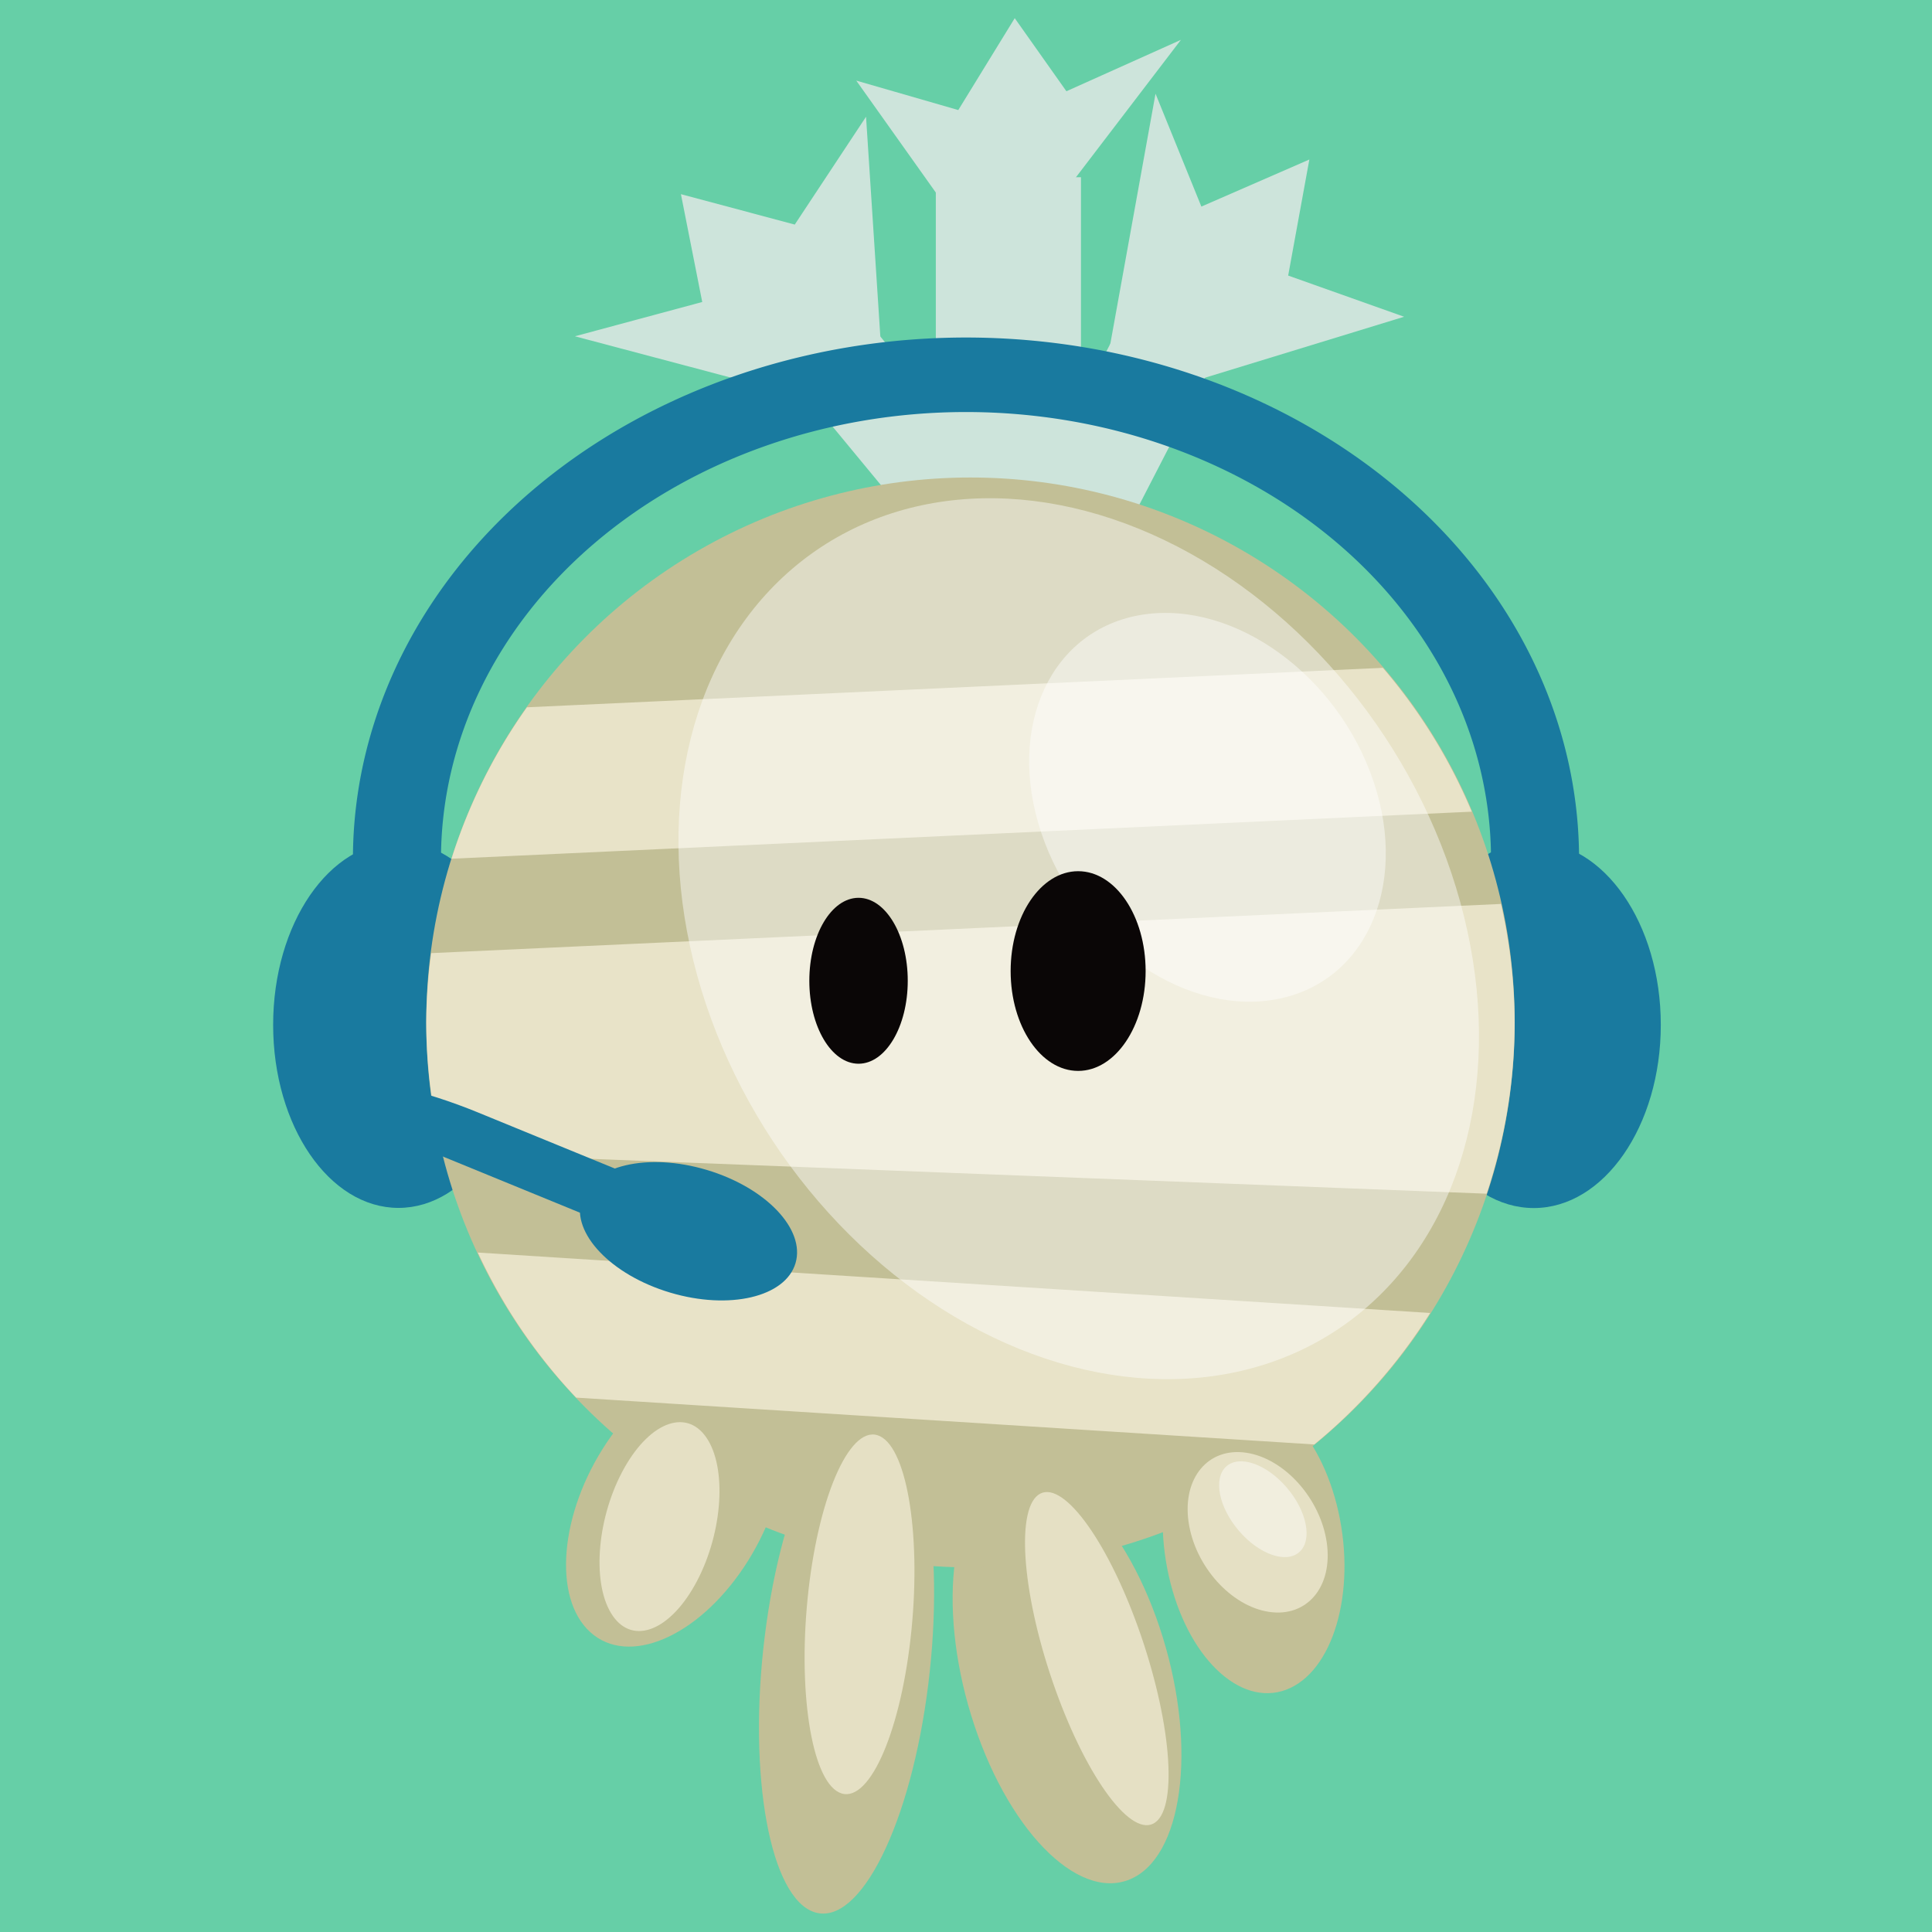 <?xml version="1.0" encoding="UTF-8" standalone="no"?>
<!-- Created with Inkscape (http://www.inkscape.org/) -->

<svg
   xmlns:dc="http://purl.org/dc/elements/1.1/"
   xmlns:cc="http://creativecommons.org/ns#"
   xmlns:rdf="http://www.w3.org/1999/02/22-rdf-syntax-ns#"
   xmlns:svg="http://www.w3.org/2000/svg"
   xmlns="http://www.w3.org/2000/svg"
   xmlns:sodipodi="http://sodipodi.sourceforge.net/DTD/sodipodi-0.dtd"
   xmlns:inkscape="http://www.inkscape.org/namespaces/inkscape"
   width="148.167mm"
   height="148.167mm"
   viewBox="0 0 525 525"
   id="svg2"
   version="1.1"
   inkscape:version="0.91 r"
   sodipodi:docname="selinon.svg"
   inkscape:export-filename="/home/vendy/Multimedia/Obrázky/Logo/selinon.png"
   inkscape:export-xdpi="90"
   inkscape:export-ydpi="90">
  <title
     id="title4168">Selinon logo</title>
  <sodipodi:namedview
     id="base"
     pagecolor="#ffffff"
     bordercolor="#666666"
     borderopacity="0.992"
     inkscape:pageopacity="0.0"
     inkscape:pageshadow="2"
     inkscape:zoom="0.79142854"
     inkscape:cx="-539.25379"
     inkscape:cy="333.89762"
     inkscape:document-units="px"
     inkscape:current-layer="layer1"
     showgrid="false"
     fit-margin-top="0"
     fit-margin-left="0"
     fit-margin-right="0"
     fit-margin-bottom="0"
     inkscape:window-width="1920"
     inkscape:window-height="1013"
     inkscape:window-x="0"
     inkscape:window-y="33"
     inkscape:window-maximized="1"
     showguides="false"
     borderlayer="true">
    <inkscape:grid
       type="xygrid"
       id="grid5504" />
    <sodipodi:guide
       position="0,0"
       orientation="0,525"
       id="guide6168" />
    <sodipodi:guide
       position="525,0"
       orientation="-525,0"
       id="guide6170" />
    <sodipodi:guide
       position="525,525"
       orientation="0,-525"
       id="guide6172" />
    <sodipodi:guide
       position="0,525"
       orientation="525,0"
       id="guide6174" />
  </sodipodi:namedview>
  <defs
     id="defs4" />
  <g
     transform="translate(-98.23,-66.046)"
     id="layer1"
     inkscape:groupmode="layer"
     inkscape:label="Vrstva 1">
    <rect
       style="opacity:1;fill:#66cfa7;fill-opacity:1;stroke:none;stroke-width:0.2;stroke-linejoin:round;stroke-miterlimit:4;stroke-dasharray:none;stroke-dashoffset:0;stroke-opacity:1"
       id="rect6143"
       width="525"
       height="525"
       x="98.23"
       y="66.046" />
    <ellipse
       style="opacity:1;fill:#197a9f;fill-opacity:1;stroke:none;stroke-width:0.2;stroke-linejoin:round;stroke-miterlimit:4;stroke-dasharray:none;stroke-dashoffset:0;stroke-opacity:1"
       id="path5800"
       cx="206.51"
       cy="344.546"
       rx="34.056"
       ry="49.734" />
    <ellipse
       style="opacity:1;fill:#197a9f;fill-opacity:1;stroke:none;stroke-width:0.2;stroke-linejoin:round;stroke-miterlimit:4;stroke-dasharray:none;stroke-dashoffset:0;stroke-opacity:1"
       id="path5802"
       cx="515.018"
       cy="344.546"
       rx="34.516"
       ry="49.773" />
    <g
       id="g5466"
       style="fill:#cde4db;fill-opacity:1"
       transform="matrix(1,0,0,0.977,1.56,5.782)">
      <rect
         y="110.972"
         x="350.97"
         height="127.321"
         width="39.438"
         id="rect4945-4-9-1-3"
         style="opacity:1;fill:#cde4db;fill-opacity:1;stroke:none;stroke-width:2;stroke-linejoin:round;stroke-miterlimit:4;stroke-dasharray:none;stroke-dashoffset:0;stroke-opacity:1" />
      <rect
         y="-33.397"
         x="427.602"
         height="100.045"
         width="27.259"
         id="rect4947-7-2-0-6"
         style="opacity:1;fill:#cde4db;fill-opacity:1;stroke:none;stroke-width:2;stroke-linejoin:round;stroke-miterlimit:4;stroke-dasharray:none;stroke-dashoffset:0;stroke-opacity:1"
         transform="matrix(0.919,0.393,-0.45,0.893,0,0)" />
      <rect
         y="240.496"
         x="145.77"
         height="85.633"
         width="27.28"
         id="rect4949-6-0-6-5"
         style="opacity:1;fill:#cde4db;fill-opacity:1;stroke:none;stroke-width:2;stroke-linejoin:round;stroke-miterlimit:4;stroke-dasharray:none;stroke-dashoffset:0;stroke-opacity:1"
         transform="matrix(0.939,-0.344,0.628,0.778,0,0)" />
      <path
         inkscape:connector-curvature="0"
         id="path4969-6-2-7-9"
         d="m 395.119,175.828 15.552,-88.08 12.459,31.392 29.343,-13.092 -5.757,32.28 31.507,11.455 z"
         style="fill:#cde4db;fill-opacity:1;fill-rule:evenodd;stroke:none;stroke-width:1px;stroke-linecap:butt;stroke-linejoin:miter;stroke-opacity:1" />
      <path
         inkscape:connector-curvature="0"
         id="path4969-3-8-2-6-6"
         d="m 337.344,178.13 -84.448,-22.915 34.6,-9.536 -5.791,-29.989 30.934,8.455 19.368,-29.993 z"
         style="fill:#cde4db;fill-opacity:1;fill-rule:evenodd;stroke:none;stroke-width:1px;stroke-linecap:butt;stroke-linejoin:miter;stroke-opacity:1" />
      <path
         inkscape:transform-center-y="-1.3550726"
         inkscape:transform-center-x="-24.963028"
         inkscape:connector-curvature="0"
         id="path4969-0-8-6-7-3"
         d="m 367.792,139.466 -38.439,-55.364 27.72,8.192 15.339,-25.558 14.042,20.327 31.112,-14.293 z"
         style="fill:#cde4db;fill-opacity:1;fill-rule:evenodd;stroke:none;stroke-width:1px;stroke-linecap:butt;stroke-linejoin:miter;stroke-opacity:1" />
    </g>
    <path
       inkscape:connector-curvature="0"
       style="opacity:1;fill:#197a9f;fill-opacity:1;stroke:none;stroke-width:0.2;stroke-linejoin:round;stroke-miterlimit:4;stroke-dasharray:none;stroke-dashoffset:0;stroke-opacity:1"
       d="m 360.73,157.763 a 166.597,141.745 0 0 0 -166.596,141.746 166.597,141.745 0 0 0 166.596,141.744 166.597,141.745 0 0 0 166.596,-141.744 166.597,141.745 0 0 0 -166.596,-141.746 z m 0,20.25 A 142.666,121.496 0 0 1 503.396,299.509 142.666,121.496 0 0 1 360.73,421.005 142.666,121.496 0 0 1 218.064,299.509 142.666,121.496 0 0 1 360.73,178.013 Z"
       id="path5806" />
    <ellipse
       transform="matrix(0.925,-0.38,0.295,0.956,0,0)"
       style="opacity:1;fill:#c2bf96;fill-opacity:1;stroke:none;stroke-width:2;stroke-linejoin:round;stroke-miterlimit:4;stroke-dasharray:none;stroke-dashoffset:0;stroke-opacity:1"
       id="path4617-9-5-6-1-6"
       cx="218.013"
       cy="632.277"
       rx="28.119"
       ry="57.694" />
    <ellipse
       transform="matrix(0.96,0.282,-0.123,0.992,0,0)"
       style="opacity:1;fill:#c2bf96;fill-opacity:1;stroke:none;stroke-width:2;stroke-linejoin:round;stroke-miterlimit:4;stroke-dasharray:none;stroke-dashoffset:0;stroke-opacity:1"
       id="path4621-3-9-9-5-3"
       cx="394.377"
       cy="409.234"
       rx="23.144"
       ry="69.107" />
    <ellipse
       transform="matrix(0.962,-0.272,0.188,0.982,0,0)"
       style="opacity:1;fill:#c2bf96;fill-opacity:1;stroke:none;stroke-width:2;stroke-linejoin:round;stroke-miterlimit:4;stroke-dasharray:none;stroke-dashoffset:0;stroke-opacity:1"
       id="path4623-6-3-2-9-9"
       cx="341.12"
       cy="588.916"
       rx="24.406"
       ry="40.802" />
    <ellipse
       transform="matrix(0.742,0.671,-0.555,0.832,0,0)"
       style="opacity:1;fill:#c2bf96;fill-opacity:1;stroke:none;stroke-width:2;stroke-linejoin:round;stroke-miterlimit:4;stroke-dasharray:none;stroke-dashoffset:0;stroke-opacity:1"
       id="path4623-3-1-7-6-4-4"
       cx="503.179"
       cy="165.12"
       rx="25.161"
       ry="41.556" />
    <ellipse
       ry="148.083"
       rx="147.888"
       cy="343.885"
       cx="361.942"
       id="path4220-9-5-4-0-1"
       style="fill:#c2bf96;fill-opacity:1;stroke:none;stroke-width:2;stroke-linejoin:round;stroke-miterlimit:4;stroke-dasharray:none;stroke-dashoffset:0;stroke-opacity:1" />
    <path
       inkscape:connector-curvature="0"
       style="fill:#f4eed7;fill-opacity:1;stroke:none;stroke-width:2;stroke-linejoin:round;stroke-miterlimit:4;stroke-dasharray:none;stroke-dashoffset:0;stroke-opacity:1;opacity:0.76"
       d="M 474.005,247.525 241.421,258.246 a 147.888,148.083 0 0 0 -20.496,41.147 l 277.238,-12.781 a 147.888,148.083 0 0 0 -24.158,-39.088 z"
       id="rect4397-3-2-9-9-2" />
    <path
       inkscape:connector-curvature="0"
       style="fill:#f4eed7;fill-opacity:1;stroke:none;stroke-width:2;stroke-linejoin:round;stroke-miterlimit:4;stroke-dasharray:none;stroke-dashoffset:0;stroke-opacity:1;opacity:0.76"
       d="m 506.101,311.681 -290.697,13.368 a 147.888,148.083 0 0 0 -1.35,18.835 147.888,148.083 0 0 0 4.466,35.497 l 283.692,11.04 a 147.888,148.083 0 0 0 7.617,-46.537 147.888,148.083 0 0 0 -3.729,-32.203 z"
       id="rect4401-1-5-5-1-9" />
    <path
       inkscape:connector-curvature="0"
       style="fill:#f4eed7;fill-opacity:1;stroke:none;stroke-width:2;stroke-linejoin:round;stroke-miterlimit:4;stroke-dasharray:none;stroke-dashoffset:0;stroke-opacity:1;opacity:0.76"
       d="m 228.069,406.413 a 147.888,148.083 0 0 0 26.713,39.42 l 200.591,12.726 a 147.888,148.083 0 0 0 31.483,-35.727 L 228.069,406.413 Z"
       id="rect4403-9-4-0-7-3" />
    <ellipse
       ry="123.727"
       rx="104.187"
       cy="362.635"
       cx="296.379"
       id="path4222-4-7-4-7-9"
       style="opacity:0.443;fill:#ffffff;fill-opacity:1;stroke:none;stroke-width:2;stroke-linejoin:round;stroke-miterlimit:4;stroke-dasharray:none;stroke-dashoffset:0;stroke-opacity:1"
       transform="matrix(0.995,-0.096,0.266,0.964,0,0)" />
    <ellipse
       style="opacity:0.443;fill:#ffffff;fill-opacity:1;stroke:none;stroke-width:2;stroke-linejoin:round;stroke-miterlimit:4;stroke-dasharray:none;stroke-dashoffset:0;stroke-opacity:1"
       id="ellipse4540-7-4-8-1-0"
       cx="318.334"
       cy="351.784"
       rx="45.675"
       ry="55.24"
       transform="matrix(0.989,-0.151,0.317,0.948,0,0)" />
    <ellipse
       style="opacity:0.706;fill:#f4eed7;fill-opacity:1;stroke:none;stroke-width:2;stroke-linejoin:round;stroke-miterlimit:4;stroke-dasharray:none;stroke-dashoffset:0;stroke-opacity:1"
       id="path4659-5-4-3-1-5-8"
       cx="209.539"
       cy="647.481"
       rx="13.516"
       ry="47.397"
       transform="matrix(0.89,-0.457,0.324,0.946,0,0)" />
    <ellipse
       style="opacity:0.706;fill:#f4eed7;fill-opacity:1;stroke:none;stroke-width:2;stroke-linejoin:round;stroke-miterlimit:4;stroke-dasharray:none;stroke-dashoffset:0;stroke-opacity:1"
       id="path4659-5-6-2-0-7-2-9-5"
       cx="383.583"
       cy="429.964"
       rx="18.987"
       ry="21.837"
       transform="matrix(0.989,0.148,0.141,0.99,0,0)" />
    <ellipse
       style="opacity:0.706;fill:#f4eed7;fill-opacity:1;stroke:none;stroke-width:2;stroke-linejoin:round;stroke-miterlimit:4;stroke-dasharray:none;stroke-dashoffset:0;stroke-opacity:1"
       id="path4659-5-6-2-7-3-8-7-7-0"
       cx="549.798"
       cy="10.512"
       rx="18.591"
       ry="26.944"
       transform="matrix(0.514,0.858,-0.49,0.871,0,0)" />
    <ellipse
       style="opacity:1;fill:#0a0606;fill-opacity:1;stroke:none;stroke-width:0.2;stroke-linejoin:round;stroke-miterlimit:4;stroke-dasharray:none;stroke-dashoffset:0;stroke-opacity:1"
       id="path5534"
       cx="331.529"
       cy="332.559"
       rx="13.373"
       ry="22.543" />
    <ellipse
       style="opacity:1;fill:#0a0606;fill-opacity:1;stroke:none;stroke-width:0.2;stroke-linejoin:round;stroke-miterlimit:4;stroke-dasharray:none;stroke-dashoffset:0;stroke-opacity:1"
       id="path5536"
       cx="391.202"
       cy="329.919"
       rx="18.34"
       ry="27.135" />
    <rect
       style="opacity:1;fill:#197a9f;fill-opacity:1;stroke:none;stroke-width:0.2;stroke-linejoin:round;stroke-miterlimit:4;stroke-dasharray:none;stroke-dashoffset:0;stroke-opacity:1"
       id="rect5811"
       width="127.528"
       height="19.444"
       x="542.583"
       y="336.495"
       rx="28.766"
       ry="7.578"
       transform="matrix(0.925,0.379,-0.893,0.451,0,0)" />
    <ellipse
       style="opacity:1;fill:#197a9f;fill-opacity:1;stroke:none;stroke-width:0.2;stroke-linejoin:round;stroke-miterlimit:4;stroke-dasharray:none;stroke-dashoffset:0;stroke-opacity:1"
       id="path5828"
       cx="388.082"
       cy="302.336"
       rx="30.36"
       ry="17.399"
       transform="matrix(0.958,0.286,-0.286,0.958,0,0)" />
    <ellipse
       style="opacity:0.706;fill:#f4eed7;fill-opacity:1;stroke:none;stroke-width:2;stroke-linejoin:round;stroke-miterlimit:4;stroke-dasharray:none;stroke-dashoffset:0;stroke-opacity:1"
       id="path4659-8-4-7-1-8-6"
       cx="387.183"
       cy="395.188"
       rx="14.733"
       ry="48.926"
       transform="matrix(0.958,0.288,-0.099,0.995,0,0)"
       inkscape:transform-center-x="-8.6888602"
       inkscape:transform-center-y="19.299939" />
    <ellipse
       style="opacity:0.443;fill:#ffffff;fill-opacity:1;stroke:none;stroke-width:2;stroke-linejoin:round;stroke-miterlimit:4;stroke-dasharray:none;stroke-dashoffset:0;stroke-opacity:1"
       id="ellipse4540-7-4-8-1-0-6-0"
       cx="649.538"
       cy="-25.062"
       rx="15.294"
       ry="8.77"
       transform="matrix(0.651,0.759,-0.74,0.672,0,0)" />
  </g>
</svg>
